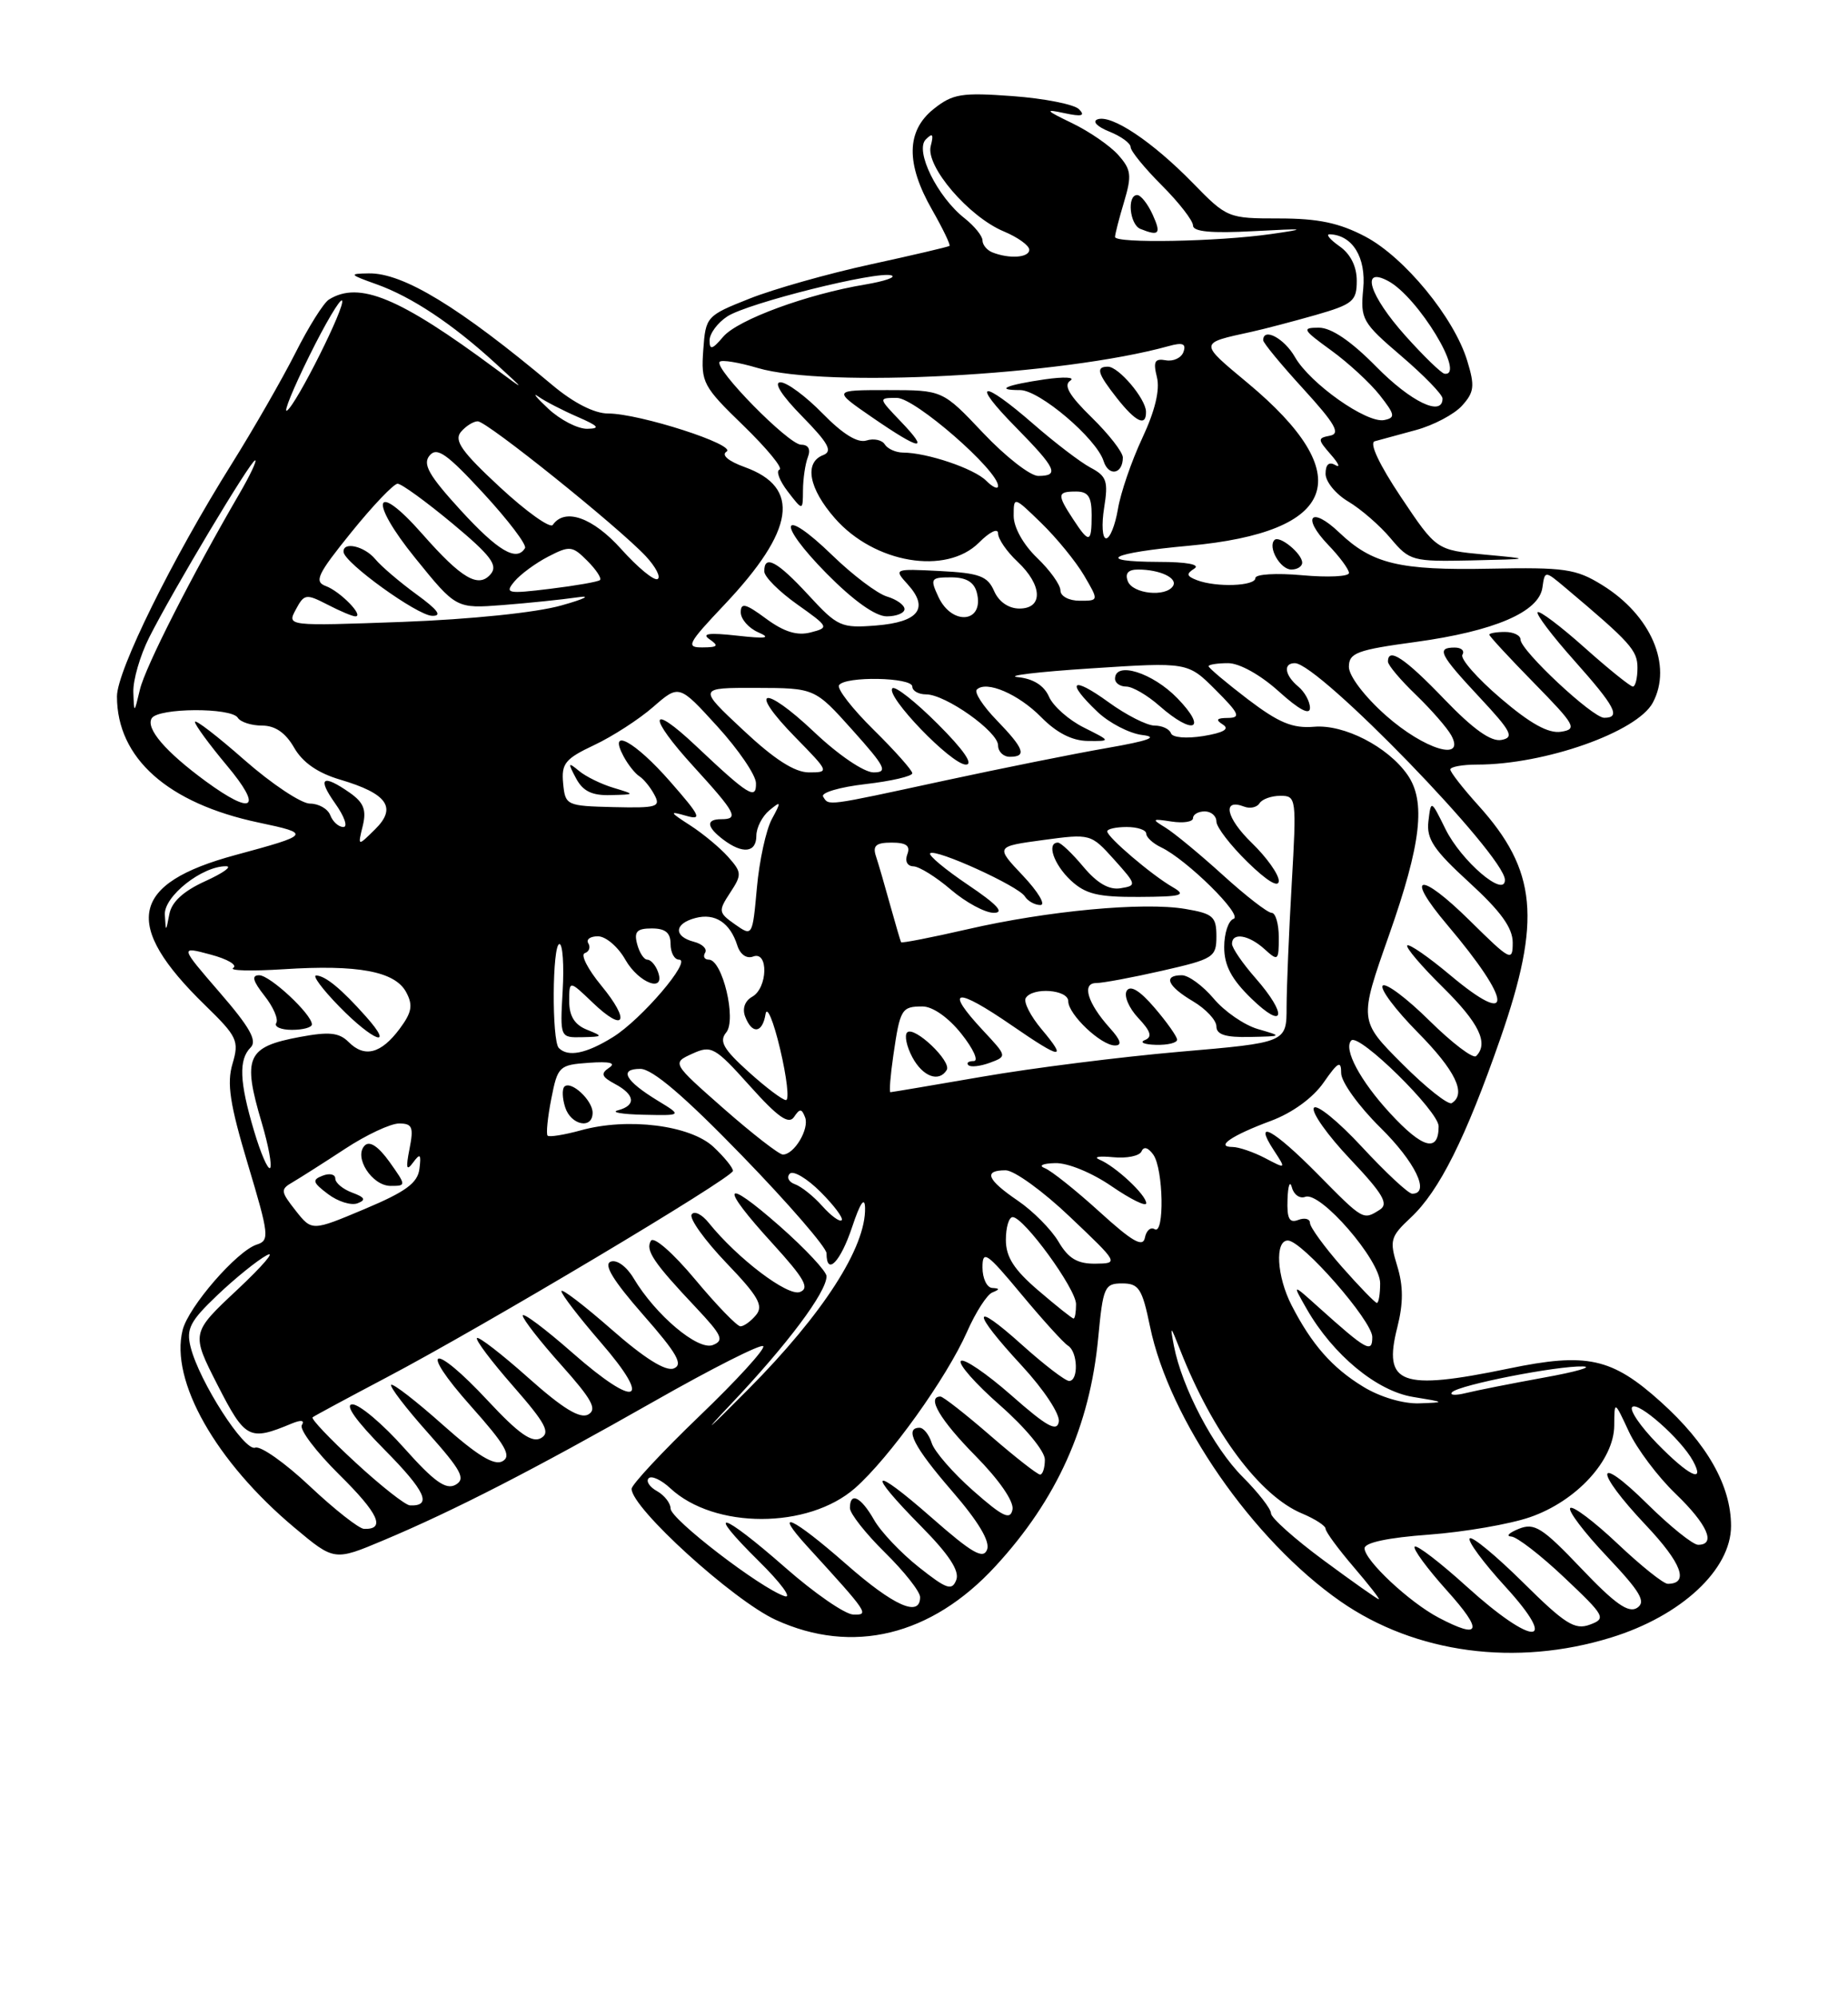 <?xml version="1.0" encoding="UTF-8" standalone="no"?>
<!DOCTYPE svg PUBLIC "-//W3C//DTD SVG 1.1//EN" "http://www.w3.org/Graphics/SVG/1.1/DTD/svg11.dtd" >
<svg xmlns="http://www.w3.org/2000/svg" xmlns:xlink="http://www.w3.org/1999/xlink" version="1.1" viewBox="0 0 237 256">
 <g >
 <path fill="currentColor"
d=" M 206.64 209.88 C 215.62 207.11 222.00 201.18 222.00 195.59 C 222.00 190.43 218.94 185.03 212.98 179.67 C 206.71 174.03 203.51 173.33 193.49 175.41 C 179.62 178.28 177.34 177.44 179.20 170.13 C 179.98 167.03 179.98 164.85 179.19 162.27 C 178.18 158.98 178.31 158.51 180.92 156.07 C 184.58 152.66 187.97 145.88 192.42 133.10 C 197.71 117.89 197.11 111.56 189.60 103.24 C 187.62 101.05 186.00 98.97 186.00 98.63 C 186.00 98.28 187.55 98.00 189.45 98.00 C 198.11 98.00 209.95 93.83 211.97 90.06 C 214.51 85.30 211.74 78.86 205.48 74.99 C 202.12 72.91 200.68 72.70 191.07 72.89 C 179.46 73.12 175.98 72.28 171.76 68.26 C 168.15 64.82 166.87 66.21 170.32 69.82 C 171.80 71.35 173.00 72.98 173.00 73.44 C 173.00 73.90 170.30 74.03 167.00 73.73 C 163.69 73.43 161.00 73.59 161.00 74.09 C 161.00 75.13 155.98 75.31 153.50 74.36 C 152.17 73.85 152.10 73.55 153.17 72.88 C 153.98 72.36 152.20 72.02 148.58 72.02 C 140.25 71.99 142.36 70.87 152.46 69.95 C 171.61 68.20 174.24 60.93 160.01 49.09 C 153.73 43.86 153.72 44.01 160.50 42.53 C 162.15 42.17 165.86 41.19 168.75 40.37 C 173.51 39.00 174.00 38.59 174.00 35.99 C 174.00 34.15 173.20 32.55 171.78 31.56 C 170.56 30.70 169.99 30.01 170.53 30.03 C 173.45 30.13 175.21 32.99 174.83 37.01 C 174.45 40.92 174.70 41.35 179.72 45.64 C 182.62 48.12 185.00 50.57 185.00 51.08 C 185.00 53.46 180.96 51.53 176.50 47.00 C 173.26 43.71 170.74 42.00 169.14 42.00 C 166.91 42.00 167.05 42.25 170.69 44.89 C 172.89 46.48 175.70 49.07 176.94 50.64 C 178.91 53.15 178.99 53.54 177.52 53.84 C 175.28 54.29 168.01 49.16 166.07 45.76 C 164.69 43.35 162.00 41.93 162.00 43.61 C 162.00 43.95 164.32 46.76 167.16 49.86 C 171.22 54.31 171.95 55.57 170.58 55.84 C 168.96 56.15 168.97 56.31 170.67 58.26 C 171.68 59.41 171.94 60.01 171.25 59.61 C 170.44 59.14 170.00 59.53 170.00 60.73 C 170.00 61.74 171.31 63.34 172.92 64.29 C 174.52 65.24 176.97 67.36 178.35 69.01 C 180.78 71.90 181.14 71.99 188.69 71.83 C 196.50 71.65 196.50 71.65 190.36 71.08 C 184.21 70.50 184.21 70.50 179.66 63.70 C 176.89 59.56 175.58 56.77 176.30 56.56 C 176.96 56.38 179.34 55.73 181.59 55.12 C 183.84 54.51 186.49 53.11 187.49 52.01 C 189.07 50.27 189.16 49.48 188.17 46.25 C 186.49 40.72 180.12 32.97 175.09 30.32 C 171.76 28.57 169.06 28.00 164.05 28.00 C 157.49 28.00 157.36 27.95 152.96 23.44 C 147.77 18.13 142.53 14.64 140.75 15.30 C 140.05 15.56 140.71 16.24 142.25 16.86 C 143.76 17.46 145.00 18.36 145.00 18.86 C 145.00 19.36 146.80 21.56 149.00 23.76 C 151.20 25.96 153.00 28.28 153.00 28.91 C 153.00 29.70 155.37 29.92 160.75 29.63 C 167.52 29.27 167.80 29.31 163.00 30.00 C 156.15 30.98 143.00 31.22 143.00 30.37 C 143.00 30.02 143.52 27.99 144.16 25.87 C 145.17 22.48 145.08 21.74 143.41 19.86 C 142.36 18.68 139.70 16.85 137.50 15.79 C 134.06 14.13 133.92 13.95 136.50 14.50 C 138.74 14.98 139.22 14.85 138.38 14.00 C 137.77 13.38 133.94 12.62 129.88 12.32 C 123.33 11.84 122.19 12.02 119.75 13.96 C 116.22 16.77 116.15 20.97 119.54 26.89 C 120.92 29.31 121.92 31.39 121.77 31.52 C 121.62 31.64 117.06 32.71 111.64 33.89 C 106.21 35.07 99.24 37.04 96.14 38.27 C 90.59 40.47 90.50 40.57 90.19 44.88 C 89.89 49.03 90.16 49.54 95.36 54.57 C 98.37 57.50 100.45 60.02 99.97 60.19 C 99.49 60.36 99.97 61.62 101.03 63.00 C 102.96 65.50 102.96 65.50 102.98 62.83 C 102.99 61.36 103.27 59.45 103.61 58.58 C 103.99 57.58 103.67 57.00 102.74 57.00 C 101.14 57.00 91.49 47.18 92.30 46.37 C 92.57 46.09 94.76 46.45 97.15 47.16 C 105.90 49.76 136.18 48.15 149.88 44.36 C 151.67 43.86 152.15 44.05 151.78 45.10 C 151.51 45.87 150.49 46.35 149.52 46.18 C 148.09 45.92 147.87 46.33 148.37 48.34 C 148.78 49.96 148.13 52.66 146.49 56.16 C 145.11 59.10 143.71 63.19 143.37 65.25 C 143.02 67.31 142.35 69.00 141.86 69.00 C 141.37 69.00 141.26 67.24 141.60 65.10 C 142.15 61.68 141.93 61.03 139.86 59.94 C 138.56 59.25 135.26 56.73 132.52 54.34 C 125.84 48.53 124.40 48.81 130.29 54.78 C 135.47 60.05 135.91 61.00 133.15 61.00 C 132.12 61.00 128.95 58.52 126.09 55.50 C 120.89 50.00 120.89 50.00 113.83 50.00 C 106.78 50.00 106.78 50.00 111.86 53.50 C 118.10 57.79 119.29 57.95 115.50 54.00 C 112.63 51.00 112.63 51.00 115.03 51.00 C 117.34 51.00 128.00 60.28 128.00 62.29 C 128.00 62.76 127.31 62.45 126.47 61.61 C 124.91 60.05 118.89 58.02 115.81 58.01 C 114.88 58.00 113.83 57.53 113.47 56.96 C 113.12 56.39 112.06 56.16 111.12 56.46 C 109.99 56.82 108.08 55.64 105.50 53.00 C 103.35 50.80 100.92 49.00 100.09 49.00 C 99.17 49.00 100.26 50.71 102.87 53.36 C 106.26 56.82 106.82 57.85 105.57 58.33 C 103.10 59.28 103.72 62.61 107.08 66.44 C 112.15 72.21 121.34 73.75 125.55 69.55 C 126.93 68.16 128.00 67.65 128.00 68.37 C 128.00 69.08 129.12 70.71 130.50 72.00 C 133.70 75.00 133.81 78.00 130.74 78.00 C 129.35 78.00 128.09 77.13 127.49 75.75 C 126.65 73.84 125.61 73.45 120.54 73.19 C 114.63 72.89 114.60 72.90 116.42 74.91 C 119.18 77.96 117.82 79.73 112.38 80.17 C 107.87 80.53 107.42 80.33 103.68 76.27 C 99.67 71.92 97.98 71.02 98.02 73.25 C 98.03 73.94 99.93 75.83 102.23 77.46 C 106.32 80.36 106.36 80.44 103.96 81.06 C 102.22 81.51 100.55 80.99 98.25 79.30 C 95.63 77.36 95.00 77.20 95.00 78.48 C 95.00 79.35 96.01 80.51 97.25 81.05 C 98.95 81.79 98.28 81.89 94.50 81.47 C 90.91 81.07 89.92 81.21 91.00 81.94 C 92.22 82.78 92.05 82.97 90.10 82.98 C 87.92 83.00 88.17 82.51 92.90 77.51 C 101.94 67.95 102.75 62.48 95.51 59.87 C 93.40 59.11 92.48 58.32 93.17 57.89 C 94.55 57.04 82.01 53.00 77.99 53.00 C 76.23 53.00 73.57 51.65 70.84 49.36 C 58.93 39.37 51.70 34.97 47.30 35.04 C 44.70 35.08 44.77 35.18 48.30 36.44 C 52.80 38.05 58.00 41.50 63.50 46.53 C 67.50 50.19 67.50 50.19 63.50 47.23 C 51.22 38.13 46.06 35.99 42.19 38.39 C 41.51 38.80 39.57 41.89 37.88 45.25 C 36.18 48.60 32.52 54.98 29.74 59.42 C 22.08 71.63 15.00 85.98 15.00 89.26 C 15.00 97.17 21.52 102.97 33.17 105.43 C 39.94 106.86 39.85 106.98 30.20 109.59 C 16.69 113.24 15.63 118.46 26.30 128.84 C 30.44 132.87 30.69 133.40 29.82 136.34 C 29.07 138.85 29.47 141.50 31.79 149.23 C 34.51 158.29 34.59 159.00 32.93 159.52 C 30.39 160.33 24.17 167.49 23.42 170.48 C 21.79 176.97 27.67 187.35 37.75 195.79 C 42.87 200.08 42.87 200.08 49.19 197.42 C 58.26 193.61 68.59 188.30 83.91 179.60 C 91.28 175.41 97.57 172.23 97.88 172.54 C 98.19 172.85 94.52 176.88 89.72 181.48 C 84.92 186.09 81.00 190.30 81.00 190.83 C 81.00 193.29 94.03 205.12 99.48 207.62 C 109.33 212.13 119.44 209.67 127.64 200.77 C 135.54 192.21 139.76 182.83 140.84 171.50 C 141.46 164.94 141.65 164.50 143.92 164.50 C 146.05 164.50 146.48 165.16 147.48 170.00 C 149.95 181.96 160.66 197.42 171.91 205.25 C 181.52 211.93 194.43 213.66 206.64 209.88 Z  M 116.00 78.07 C 116.00 77.55 114.99 76.83 113.75 76.46 C 112.51 76.09 109.37 73.72 106.77 71.20 C 100.13 64.76 99.45 66.86 106.02 73.52 C 109.44 76.98 112.27 79.00 113.72 79.00 C 114.97 79.00 116.00 78.58 116.00 78.07 Z  M 167.00 72.12 C 167.00 70.96 164.09 68.58 163.45 69.21 C 162.55 70.12 164.19 73.00 165.61 73.00 C 166.37 73.00 167.00 72.61 167.00 72.12 Z  M 144.00 58.64 C 144.00 57.96 142.20 55.65 140.01 53.51 C 137.13 50.70 136.36 49.38 137.26 48.79 C 137.94 48.34 136.47 48.27 134.00 48.62 C 129.01 49.35 127.51 50.00 130.83 50.00 C 133.31 50.00 140.61 56.20 141.53 59.09 C 142.17 61.12 144.00 60.79 144.00 58.64 Z  M 146.97 52.75 C 146.92 51.08 143.46 47.00 142.09 47.00 C 140.49 47.00 140.74 47.85 143.25 51.04 C 145.68 54.12 147.02 54.74 146.97 52.75 Z  M 147.82 27.50 C 147.19 26.12 146.30 25.00 145.84 25.00 C 144.51 25.00 144.87 28.78 146.25 29.34 C 148.66 30.31 148.95 29.98 147.82 27.50 Z  M 184.50 207.34 C 180.75 205.37 175.00 199.99 175.00 198.45 C 175.00 197.72 178.02 197.08 183.25 196.70 C 187.79 196.36 193.62 195.36 196.22 194.46 C 202.17 192.41 206.99 187.16 207.02 182.72 C 207.04 179.50 207.04 179.50 208.90 183.50 C 209.93 185.70 212.62 189.28 214.88 191.45 C 218.96 195.37 220.13 198.00 217.78 198.00 C 217.11 198.00 214.19 195.65 211.28 192.78 C 204.52 186.10 204.36 188.38 211.09 195.50 C 215.68 200.36 216.67 203.00 213.88 203.00 C 213.33 203.00 210.43 200.68 207.43 197.84 C 204.43 195.01 201.71 192.96 201.38 193.29 C 201.05 193.62 203.17 196.42 206.10 199.51 C 210.39 204.05 211.13 205.31 209.96 206.08 C 208.85 206.80 207.12 205.58 202.79 201.03 C 197.80 195.79 196.79 195.15 194.79 195.95 C 193.53 196.46 193.09 196.90 193.81 196.94 C 194.53 196.97 197.60 199.34 200.62 202.20 C 205.87 207.16 206.02 207.45 203.88 208.24 C 201.96 208.95 200.69 208.14 195.34 202.84 C 191.88 199.42 188.80 196.87 188.49 197.18 C 188.17 197.49 190.23 200.28 193.06 203.37 C 200.10 211.07 196.64 211.08 188.13 203.38 C 184.71 200.28 181.70 197.97 181.43 198.24 C 181.16 198.50 183.02 201.03 185.56 203.86 C 190.26 209.08 189.92 210.19 184.50 207.34 Z  M 100.73 200.94 C 92.43 193.66 90.25 193.12 97.32 200.10 C 100.17 202.91 101.65 204.93 100.61 204.58 C 97.51 203.55 86.00 194.71 86.00 193.36 C 86.00 192.67 85.22 191.66 84.26 191.12 C 83.30 190.59 82.82 189.85 83.19 189.47 C 83.56 189.10 84.81 189.68 85.96 190.75 C 91.61 196.01 103.65 196.00 109.65 190.74 C 114.04 186.88 121.40 176.62 124.02 170.70 C 125.12 168.20 126.58 165.93 127.26 165.66 C 128.24 165.26 128.24 165.14 127.25 165.08 C 126.56 165.04 126.00 163.85 126.00 162.45 C 126.00 160.17 126.54 160.54 130.97 165.87 C 133.71 169.16 136.41 172.14 136.97 172.48 C 138.23 173.26 138.34 177.00 137.11 177.00 C 136.62 177.00 133.92 174.93 131.11 172.41 C 124.56 166.52 124.52 167.99 131.04 175.04 C 133.86 178.09 135.95 181.25 135.79 182.22 C 135.56 183.58 134.25 182.85 129.71 178.85 C 126.52 176.05 123.60 174.06 123.23 174.44 C 122.85 174.81 125.12 177.38 128.27 180.14 C 131.50 182.98 134.00 186.00 134.00 187.08 C 134.00 188.14 133.72 189.00 133.39 189.00 C 133.05 189.00 130.17 186.75 127.00 184.00 C 123.83 181.25 120.95 179.00 120.61 179.00 C 118.79 179.00 120.58 182.02 125.10 186.60 C 128.15 189.69 130.05 192.45 129.85 193.48 C 129.57 194.88 128.61 194.42 124.81 191.07 C 122.22 188.79 119.83 186.04 119.49 184.96 C 119.15 183.88 118.45 183.00 117.93 183.00 C 115.94 183.00 117.20 185.46 122.10 191.12 C 125.46 195.00 127.00 197.56 126.59 198.62 C 126.10 199.90 124.66 199.07 119.49 194.53 C 111.73 187.72 110.95 188.36 118.14 195.64 C 121.71 199.25 123.08 201.35 122.64 202.50 C 122.09 203.93 121.41 203.70 117.83 200.86 C 115.53 199.04 112.94 196.31 112.08 194.78 C 110.40 191.84 109.00 191.16 109.00 193.29 C 109.00 194.00 111.03 196.57 113.50 199.00 C 115.97 201.43 118.00 204.00 118.00 204.71 C 118.00 207.34 114.63 205.85 108.54 200.50 C 101.60 194.41 98.98 193.22 103.57 198.25 C 111.39 206.81 111.52 207.01 109.42 206.94 C 108.37 206.91 104.45 204.21 100.73 200.94 Z  M 169.75 199.99 C 166.04 197.25 163.00 194.54 163.00 193.97 C 163.00 193.40 161.37 191.30 159.37 189.30 C 155.64 185.58 151.57 177.82 150.55 172.50 C 150.03 169.79 150.10 169.84 151.36 173.05 C 155.51 183.62 161.59 191.76 167.01 194.00 C 168.65 194.69 170.00 195.56 170.00 195.94 C 170.00 196.33 171.61 198.52 173.58 200.82 C 175.55 203.12 177.01 204.99 176.83 204.98 C 176.65 204.98 173.46 202.73 169.75 199.99 Z  M 39.74 190.50 C 36.57 187.51 33.42 185.29 32.73 185.55 C 31.35 186.08 25.56 177.08 24.45 172.67 C 23.86 170.32 24.36 169.35 27.89 165.99 C 30.16 163.83 33.01 161.53 34.21 160.89 C 35.41 160.24 33.72 162.22 30.45 165.29 C 24.50 170.86 24.50 170.86 27.90 177.52 C 31.46 184.47 31.96 184.73 37.41 182.46 C 38.62 181.96 39.10 182.03 38.71 182.66 C 38.37 183.21 40.53 186.06 43.50 189.00 C 48.57 194.00 49.50 196.05 46.69 195.96 C 46.04 195.94 42.91 193.48 39.74 190.50 Z  M 45.59 187.45 C 42.33 184.45 39.86 181.85 40.09 181.66 C 40.31 181.48 44.55 179.20 49.50 176.59 C 61.97 170.03 94.00 150.94 94.00 150.07 C 94.00 149.67 92.88 148.29 91.51 147.01 C 88.54 144.22 80.52 143.21 74.52 144.87 C 72.37 145.46 70.44 145.77 70.23 145.56 C 70.02 145.35 70.23 143.23 70.70 140.84 C 71.52 136.66 71.70 136.49 75.53 136.22 C 78.21 136.03 79.05 136.24 78.11 136.86 C 77.00 137.61 77.15 138.01 78.86 138.93 C 81.45 140.31 81.61 141.69 79.25 142.31 C 78.29 142.56 79.75 142.82 82.50 142.88 C 87.50 142.99 87.50 142.99 84.36 141.08 C 80.16 138.52 79.33 137.00 82.12 137.00 C 83.66 137.00 87.75 140.48 95.18 148.14 C 101.13 154.27 106.00 159.90 106.00 160.64 C 106.00 163.60 107.79 161.75 109.29 157.25 C 110.31 154.18 110.90 153.32 110.94 154.81 C 111.07 159.84 105.57 168.39 96.00 178.03 C 90.78 183.30 89.72 184.21 93.66 180.05 C 100.96 172.35 106.00 165.63 106.00 163.58 C 106.00 162.96 103.30 160.07 100.00 157.16 C 92.66 150.71 92.20 151.87 99.10 159.41 C 103.16 163.87 103.87 165.11 102.59 165.60 C 101.03 166.20 94.57 161.30 90.89 156.73 C 90.01 155.63 89.02 155.15 88.70 155.67 C 88.38 156.19 90.38 158.97 93.14 161.86 C 97.25 166.14 97.95 167.36 96.96 168.55 C 96.30 169.35 95.40 170.00 94.96 170.00 C 94.53 170.00 91.91 167.30 89.15 163.99 C 86.32 160.60 83.85 158.44 83.48 159.03 C 82.74 160.24 83.80 161.82 89.27 167.61 C 92.61 171.16 92.91 171.82 91.41 172.40 C 89.50 173.13 84.07 168.55 81.26 163.84 C 80.36 162.33 79.10 161.41 78.32 161.71 C 77.37 162.07 78.65 164.15 82.47 168.51 C 86.84 173.48 87.66 174.92 86.40 175.40 C 85.36 175.80 82.61 174.07 78.41 170.38 C 74.88 167.29 72.00 165.09 72.00 165.49 C 72.00 165.90 74.26 168.84 77.03 172.04 C 83.77 179.81 81.68 180.64 73.48 173.45 C 69.92 170.32 67.02 168.15 67.04 168.63 C 67.07 169.11 69.30 171.97 72.00 174.98 C 75.92 179.37 76.62 180.64 75.44 181.30 C 74.38 181.88 72.18 180.54 67.77 176.61 C 64.36 173.57 61.39 171.28 61.17 171.50 C 60.94 171.73 63.04 174.51 65.83 177.69 C 69.98 182.43 70.62 183.63 69.37 184.33 C 68.23 184.97 66.52 183.77 62.63 179.60 C 55.49 171.92 53.49 172.49 60.39 180.23 C 64.83 185.21 65.64 186.62 64.45 187.29 C 63.38 187.89 61.21 186.56 56.77 182.61 C 53.36 179.57 50.39 177.28 50.17 177.50 C 49.94 177.72 52.07 180.50 54.89 183.66 C 59.19 188.49 59.76 189.56 58.42 190.31 C 57.19 190.99 55.68 189.92 51.83 185.60 C 49.09 182.52 46.10 180.00 45.20 180.00 C 44.15 180.00 45.64 182.10 49.31 185.81 C 54.57 191.12 55.46 193.07 52.58 192.95 C 51.99 192.93 48.84 190.45 45.59 187.45 Z  M 76.00 142.62 C 76.00 141.02 73.22 138.45 72.38 139.28 C 72.07 139.59 72.11 140.78 72.48 141.92 C 73.21 144.23 76.00 144.79 76.00 142.62 Z  M 212.52 185.02 C 210.38 182.83 208.94 180.72 209.33 180.34 C 210.09 179.58 215.61 184.47 217.12 187.25 C 218.74 190.23 216.59 189.19 212.52 185.02 Z  M 174.83 177.74 C 170.85 175.32 168.22 172.32 165.64 167.30 C 163.74 163.60 163.47 159.00 165.16 159.00 C 166.97 159.00 175.99 169.29 175.99 171.37 C 176.00 173.50 175.26 173.08 169.10 167.55 C 165.71 164.50 165.71 164.50 167.58 167.77 C 170.95 173.65 176.57 178.30 181.23 179.05 C 185.39 179.73 185.41 179.75 182.00 179.87 C 179.95 179.94 176.98 179.06 174.83 177.74 Z  M 186.24 178.43 C 187.17 177.50 199.67 175.05 203.00 175.14 C 204.38 175.18 202.12 175.83 198.00 176.57 C 193.88 177.32 189.38 178.21 188.00 178.55 C 186.63 178.89 185.84 178.83 186.24 178.43 Z  M 133.18 165.42 C 130.04 162.74 129.00 161.11 129.00 158.92 C 129.00 157.31 129.39 156.00 129.87 156.00 C 131.30 156.00 138.00 165.19 138.00 167.16 C 138.00 168.17 137.86 169.00 137.68 169.00 C 137.50 169.00 135.48 167.39 133.18 165.42 Z  M 172.08 162.36 C 169.84 159.81 168.00 157.28 168.00 156.75 C 168.00 156.22 167.32 156.05 166.50 156.36 C 165.35 156.80 165.03 156.20 165.12 153.72 C 165.18 151.95 165.43 151.26 165.68 152.19 C 165.92 153.13 166.70 153.67 167.40 153.40 C 169.33 152.66 177.00 161.50 177.00 164.48 C 177.00 165.86 176.81 167.00 176.58 167.00 C 176.36 167.00 174.33 164.91 172.08 162.36 Z  M 135.75 159.15 C 134.82 157.58 132.48 155.22 130.54 153.90 C 126.56 151.19 126.08 150.00 128.97 150.00 C 130.06 150.00 133.77 152.68 137.22 155.97 C 143.48 161.91 143.49 161.93 140.47 161.97 C 138.17 161.99 137.02 161.31 135.75 159.15 Z  M 141.00 155.31 C 137.97 152.56 134.82 150.05 134.00 149.73 C 133.14 149.40 133.70 149.12 135.32 149.08 C 136.93 149.03 140.04 150.31 142.57 152.05 C 145.01 153.72 147.00 154.70 147.00 154.22 C 147.00 153.16 143.07 149.49 141.00 148.63 C 140.18 148.28 140.95 148.15 142.73 148.32 C 144.50 148.50 146.15 148.16 146.40 147.57 C 146.68 146.91 147.25 147.07 147.91 148.00 C 149.21 149.84 149.36 158.34 148.08 157.55 C 147.57 157.23 147.00 157.73 146.83 158.64 C 146.58 159.93 145.22 159.15 141.00 155.31 Z  M 37.91 155.16 C 35.97 152.69 35.94 152.44 37.56 151.51 C 38.51 150.95 41.52 149.04 44.25 147.25 C 46.97 145.46 50.09 144.00 51.18 144.00 C 52.88 144.00 53.07 144.46 52.52 147.25 C 52.02 149.76 52.13 150.16 52.98 149.00 C 53.89 147.77 54.03 147.91 53.79 149.82 C 53.56 151.63 52.04 152.75 46.75 154.97 C 40.00 157.81 40.00 157.81 37.91 155.16 Z  M 45.16 152.86 C 43.97 152.42 43.00 151.61 43.00 151.06 C 43.00 150.51 42.27 150.34 41.38 150.69 C 39.99 151.22 40.09 151.56 42.07 153.05 C 43.34 154.01 45.04 154.54 45.85 154.23 C 46.97 153.80 46.81 153.47 45.16 152.86 Z  M 49.95 148.92 C 48.53 146.94 47.41 146.19 46.78 146.82 C 45.32 148.28 47.70 152.00 50.10 152.00 C 52.11 152.00 52.11 151.96 49.95 148.92 Z  M 105.45 154.58 C 104.34 153.33 102.77 152.08 101.96 151.79 C 101.16 151.51 100.85 150.90 101.28 150.44 C 101.71 149.98 103.49 151.03 105.23 152.77 C 106.97 154.51 108.19 156.14 107.94 156.40 C 107.68 156.65 106.57 155.83 105.45 154.58 Z  M 169.00 150.50 C 163.31 144.74 160.65 143.29 163.36 147.43 C 164.95 149.86 164.95 149.86 162.23 148.43 C 160.73 147.65 158.85 147.01 158.05 147.01 C 155.80 147.00 157.98 145.52 163.00 143.66 C 165.75 142.63 168.38 140.72 169.75 138.75 C 171.61 136.08 172.00 135.88 172.00 137.55 C 172.00 138.66 174.25 141.79 177.00 144.50 C 181.50 148.93 183.47 153.00 181.11 153.00 C 180.62 153.00 177.72 150.30 174.66 147.00 C 171.61 143.71 168.84 141.46 168.50 142.00 C 168.16 142.55 170.25 145.50 173.15 148.56 C 177.38 153.03 178.12 154.31 176.96 155.05 C 174.81 156.41 174.87 156.45 169.00 150.50 Z  M 32.57 144.92 C 30.70 138.64 30.59 135.81 32.15 134.25 C 33.01 133.39 32.02 131.64 28.17 127.20 C 23.06 121.29 23.06 121.29 27.01 122.35 C 29.19 122.93 30.49 123.70 29.91 124.06 C 29.33 124.42 32.22 124.49 36.35 124.23 C 45.91 123.61 50.66 124.50 52.09 127.17 C 52.99 128.84 52.82 129.76 51.25 131.87 C 48.87 135.06 46.75 135.61 44.71 133.56 C 43.48 132.34 42.22 132.21 38.46 132.91 C 31.64 134.18 31.06 135.48 33.57 143.92 C 34.43 146.82 34.91 149.42 34.64 149.70 C 34.36 149.97 33.43 147.82 32.57 144.92 Z  M 46.92 130.28 C 43.79 126.76 41.74 125.07 40.55 125.03 C 40.02 125.01 41.35 126.80 43.50 129.00 C 47.86 133.47 50.71 134.53 46.92 130.28 Z  M 40.00 131.30 C 40.00 130.01 34.63 125.00 33.24 125.00 C 32.23 125.00 32.41 125.71 33.91 127.62 C 35.05 129.06 35.73 130.63 35.43 131.12 C 35.13 131.60 36.03 132.00 37.44 132.00 C 38.85 132.00 40.00 131.69 40.00 131.30 Z  M 92.83 142.11 C 86.17 136.25 86.17 136.25 88.78 135.06 C 91.23 133.94 91.67 134.18 96.16 139.18 C 99.76 143.20 101.15 144.17 101.83 143.17 C 102.57 142.06 102.81 142.07 103.25 143.21 C 103.82 144.70 101.84 148.01 100.39 147.98 C 99.90 147.97 96.50 145.33 92.83 142.11 Z  M 178.27 142.68 C 174.42 138.51 172.25 134.42 173.30 133.36 C 174.28 132.38 184.50 142.42 184.50 144.36 C 184.50 147.77 182.45 147.22 178.27 142.68 Z  M 179.83 136.35 C 174.28 130.80 174.28 130.80 178.14 119.85 C 182.27 108.12 182.89 102.72 180.50 99.30 C 177.98 95.70 172.37 92.82 168.53 93.15 C 165.77 93.38 164.01 92.65 160.02 89.62 C 157.26 87.51 155.00 85.61 155.00 85.39 C 155.00 85.18 156.12 85.00 157.50 85.00 C 158.96 85.00 161.65 86.50 164.00 88.62 C 166.60 90.97 168.00 91.71 168.00 90.74 C 168.00 89.92 167.32 88.68 166.50 88.00 C 164.76 86.55 164.53 85.00 166.06 85.00 C 169.10 85.00 193.00 109.65 193.00 112.78 C 193.00 115.15 187.41 110.37 185.38 106.27 C 183.52 102.50 183.52 102.50 183.19 105.26 C 182.92 107.53 183.86 108.93 188.43 113.11 C 192.47 116.81 194.00 118.92 194.00 120.82 C 194.00 123.30 193.72 123.15 188.52 118.02 C 182.04 111.62 180.05 111.98 185.61 118.55 C 194.00 128.46 194.20 131.87 186.00 125.00 C 183.21 122.66 180.72 120.94 180.48 121.18 C 180.24 121.42 182.29 123.83 185.02 126.52 C 189.68 131.11 190.95 133.72 189.31 135.36 C 188.93 135.74 186.24 133.70 183.33 130.83 C 180.43 127.96 177.73 125.94 177.33 126.33 C 176.94 126.73 178.95 129.41 181.81 132.31 C 186.67 137.23 188.10 140.20 186.18 141.39 C 185.74 141.66 182.87 139.40 179.83 136.35 Z  M 95.99 137.37 C 92.77 134.47 92.20 133.46 93.13 132.34 C 94.49 130.71 92.65 123.00 90.90 123.00 C 90.34 123.00 90.13 122.60 90.43 122.11 C 90.73 121.63 90.08 120.99 88.99 120.71 C 86.35 120.02 86.46 118.37 89.20 117.66 C 91.70 117.00 93.63 118.27 94.55 121.16 C 94.92 122.34 95.75 122.92 96.59 122.60 C 98.58 121.84 98.46 126.65 96.46 127.76 C 95.52 128.29 95.17 129.29 95.57 130.31 C 96.45 132.61 97.79 132.44 98.18 129.97 C 98.36 128.86 99.20 130.88 100.05 134.47 C 100.90 138.06 101.24 141.00 100.80 141.00 C 100.36 141.00 98.20 139.37 95.99 137.37 Z  M 114.57 135.25 C 115.43 129.32 115.62 129.00 118.31 129.00 C 119.61 129.00 121.63 130.41 123.29 132.50 C 124.83 134.43 125.54 136.00 124.88 136.00 C 124.21 136.00 123.90 136.23 124.19 136.52 C 124.47 136.81 125.71 136.67 126.94 136.22 C 129.17 135.39 129.16 135.39 126.08 132.09 C 121.02 126.66 122.50 126.43 129.86 131.50 C 136.12 135.81 136.93 135.90 133.58 131.92 C 132.15 130.22 131.24 128.42 131.55 127.92 C 132.43 126.49 137.00 126.83 137.00 128.33 C 137.00 130.02 141.20 134.00 142.99 134.00 C 143.94 134.00 143.74 133.32 142.32 131.75 C 139.48 128.59 138.69 126.00 140.58 126.00 C 141.42 126.00 145.23 125.29 149.05 124.42 C 155.64 122.92 156.00 122.69 156.00 120.01 C 156.00 117.48 155.57 117.10 152.01 116.50 C 146.64 115.59 134.35 116.74 124.10 119.10 C 119.48 120.16 115.64 120.91 115.56 120.77 C 115.48 120.62 114.85 118.47 114.16 116.00 C 113.48 113.53 112.66 110.71 112.34 109.75 C 111.89 108.39 112.34 108.00 114.35 108.00 C 116.24 108.00 116.78 108.41 116.36 109.50 C 116.03 110.37 116.35 111.02 117.14 111.04 C 117.89 111.06 120.06 112.41 121.96 114.04 C 123.87 115.67 126.34 117.00 127.45 117.00 C 128.87 117.00 127.88 115.93 124.15 113.42 C 121.23 111.45 119.04 109.63 119.29 109.37 C 119.95 108.72 130.61 113.56 131.43 114.89 C 131.81 115.50 132.71 116.00 133.43 116.00 C 134.15 116.00 133.14 114.31 131.20 112.25 C 127.65 108.50 127.65 108.50 133.77 107.67 C 139.85 106.85 139.90 106.86 142.88 110.17 C 145.78 113.40 145.80 113.51 143.70 113.85 C 142.23 114.09 140.70 113.20 138.94 111.10 C 137.52 109.40 136.05 108.00 135.68 108.00 C 134.19 108.00 135.13 110.78 137.31 112.83 C 139.21 114.60 140.80 114.99 146.06 114.96 C 151.61 114.93 152.21 114.76 150.40 113.71 C 147.70 112.16 142.00 107.30 142.00 106.56 C 142.00 106.25 143.12 106.00 144.50 106.00 C 145.88 106.00 147.00 106.38 147.00 106.85 C 147.00 107.31 147.85 108.10 148.90 108.60 C 152.19 110.16 159.47 117.34 158.20 117.77 C 157.54 117.99 157.00 119.62 157.00 121.39 C 157.00 123.75 157.93 125.51 160.50 128.00 C 164.77 132.14 165.16 130.09 161.00 125.35 C 159.35 123.47 158.00 121.50 158.00 120.97 C 158.00 119.47 160.15 119.82 162.17 121.65 C 163.91 123.23 164.00 123.15 164.00 120.15 C 164.00 118.42 163.59 117.00 163.08 117.00 C 162.57 117.00 159.76 114.82 156.83 112.16 C 153.90 109.50 150.60 106.78 149.50 106.10 C 147.65 104.97 147.71 104.91 150.25 105.30 C 151.76 105.53 153.00 105.34 153.00 104.86 C 153.00 104.39 153.68 104.00 154.50 104.00 C 155.32 104.00 156.00 104.58 156.00 105.30 C 156.00 106.01 157.80 108.35 160.00 110.50 C 162.50 112.94 164.00 113.84 164.00 112.90 C 164.00 112.07 162.44 109.88 160.54 108.04 C 157.22 104.82 156.69 102.28 159.57 103.39 C 160.32 103.68 161.20 103.48 161.53 102.96 C 161.85 102.43 163.06 102.00 164.21 102.00 C 166.25 102.00 166.29 102.29 165.66 113.25 C 165.30 119.44 165.01 126.55 165.00 129.06 C 165.00 133.63 165.00 133.63 151.25 134.81 C 143.69 135.47 132.32 136.90 126.00 138.00 C 119.67 139.09 114.36 139.99 114.19 139.99 C 114.02 140.00 114.19 137.86 114.57 135.25 Z  M 121.41 137.15 C 122.09 136.05 117.23 131.44 116.34 132.33 C 115.97 132.70 116.27 134.13 117.00 135.50 C 118.33 137.99 120.41 138.77 121.41 137.15 Z  M 150.96 133.25 C 150.94 132.84 149.64 131.00 148.07 129.17 C 146.19 126.97 144.97 126.23 144.50 126.99 C 144.11 127.63 144.77 129.19 145.97 130.47 C 147.60 132.20 147.81 132.92 146.82 133.31 C 146.10 133.60 146.74 133.88 148.25 133.92 C 149.76 133.96 150.98 133.66 150.96 133.25 Z  M 161.33 131.90 C 159.59 131.40 157.03 129.64 155.65 127.99 C 154.26 126.35 152.43 125.00 151.56 125.00 C 149.12 125.00 149.72 126.40 153.00 128.34 C 154.65 129.32 156.00 130.76 156.00 131.56 C 156.00 132.60 157.17 132.98 160.25 132.91 C 164.50 132.82 164.50 132.82 161.33 131.90 Z  M 71.67 134.33 C 70.75 133.41 70.82 121.00 71.75 121.00 C 72.16 121.00 72.35 123.70 72.16 127.00 C 71.82 133.00 71.82 133.00 74.66 132.94 C 77.36 132.88 77.39 132.83 75.25 131.97 C 73.69 131.34 73.00 130.23 73.00 128.35 C 73.00 125.63 73.00 125.63 75.99 128.49 C 80.13 132.46 80.91 130.93 77.10 126.31 C 75.38 124.22 74.43 122.36 74.99 122.17 C 75.55 121.98 75.76 121.42 75.45 120.91 C 75.14 120.41 75.70 120.00 76.69 120.01 C 77.69 120.01 79.27 121.36 80.20 123.01 C 81.94 126.06 85.44 127.32 84.36 124.50 C 84.05 123.67 83.44 123.00 83.01 123.00 C 82.58 123.00 82.00 122.10 81.71 121.00 C 81.29 119.41 81.68 119.00 83.59 119.00 C 85.33 119.00 86.00 119.55 86.00 121.00 C 86.00 122.10 86.49 123.00 87.08 123.00 C 88.81 123.00 82.26 130.68 78.59 132.94 C 75.19 135.05 72.85 135.52 71.67 134.33 Z  M 94.26 118.48 C 92.13 116.98 92.10 116.77 93.64 114.42 C 95.16 112.11 95.14 111.81 93.38 109.83 C 92.35 108.67 90.15 106.84 88.50 105.78 C 85.86 104.08 85.79 103.93 87.95 104.55 C 90.09 105.17 89.85 104.63 85.95 100.18 C 81.42 95.00 77.92 93.11 79.97 96.94 C 80.54 98.01 81.46 99.16 82.00 99.50 C 82.54 99.84 83.41 100.90 83.92 101.86 C 84.77 103.43 84.27 103.58 78.68 103.45 C 72.63 103.30 72.49 103.23 72.22 100.40 C 71.98 97.87 72.48 97.25 76.20 95.50 C 78.54 94.40 81.95 92.20 83.77 90.61 C 87.09 87.72 87.09 87.72 92.00 93.11 C 94.70 96.07 96.93 99.34 96.95 100.37 C 97.01 102.59 96.00 101.97 89.27 95.62 C 83.21 89.90 83.00 91.74 88.96 98.26 C 94.39 104.21 94.81 105.00 92.50 105.00 C 90.51 105.00 90.60 105.98 92.75 107.61 C 95.25 109.50 97.00 109.30 97.00 107.12 C 97.00 106.09 97.75 104.63 98.66 103.87 C 100.19 102.61 100.22 102.71 98.98 105.00 C 98.24 106.38 97.38 110.32 97.07 113.78 C 96.50 120.04 96.50 120.05 94.26 118.48 Z  M 78.69 100.98 C 77.14 100.52 75.15 99.55 74.27 98.82 C 72.84 97.64 72.80 97.74 73.87 99.75 C 74.75 101.41 75.92 101.98 78.29 101.91 C 81.50 101.83 81.50 101.83 78.69 100.98 Z  M 21.14 117.24 C 21.00 114.89 25.94 110.99 29.00 111.03 C 29.82 111.04 28.62 111.90 26.33 112.94 C 23.53 114.21 22.01 115.60 21.72 117.16 C 21.27 119.50 21.27 119.50 21.14 117.24 Z  M 46.52 105.86 C 47.02 103.81 46.65 102.87 44.86 101.61 C 41.34 99.15 40.64 99.68 43.00 103.00 C 44.17 104.65 44.64 106.00 44.04 106.00 C 43.43 106.00 42.68 105.33 42.36 104.50 C 42.05 103.67 40.87 103.00 39.75 103.00 C 38.64 103.00 34.86 100.49 31.36 97.42 C 27.86 94.34 25.00 92.14 25.00 92.53 C 25.00 92.91 26.84 95.42 29.09 98.11 C 33.74 103.66 32.49 104.60 26.40 100.15 C 21.23 96.36 18.66 93.37 19.46 92.06 C 20.29 90.72 29.67 90.66 30.50 92.00 C 30.84 92.55 32.24 93.00 33.61 93.00 C 35.29 93.00 36.62 93.92 37.72 95.83 C 38.81 97.73 40.75 99.08 43.63 99.93 C 49.68 101.72 50.94 103.51 48.10 106.30 C 45.87 108.50 45.87 108.50 46.52 105.86 Z  M 105.56 102.10 C 105.25 101.60 107.70 100.88 111.00 100.50 C 114.30 100.12 117.00 99.49 117.00 99.11 C 117.00 98.74 114.77 96.23 112.04 93.54 C 109.32 90.86 107.32 88.29 107.60 87.83 C 108.34 86.64 117.00 86.80 117.00 88.00 C 117.00 88.55 117.80 89.00 118.77 89.00 C 121.26 89.00 128.00 93.77 128.00 95.54 C 128.00 96.34 128.68 97.00 129.50 97.00 C 131.73 97.00 131.35 95.96 127.82 92.31 C 126.07 90.51 124.92 88.74 125.27 88.39 C 126.48 87.18 130.62 88.96 133.55 91.94 C 135.51 93.93 137.51 94.95 139.50 94.97 C 142.50 95.00 142.50 95.00 139.00 93.25 C 137.07 92.29 135.06 90.51 134.53 89.30 C 133.90 87.86 132.51 86.99 130.53 86.79 C 128.86 86.62 133.09 86.11 139.91 85.67 C 152.33 84.86 152.33 84.86 155.90 88.43 C 158.93 91.46 159.17 92.00 157.48 92.02 C 156.02 92.03 155.85 92.25 156.83 92.87 C 157.73 93.44 156.93 93.91 154.33 94.34 C 152.14 94.69 150.36 94.54 150.17 93.98 C 149.98 93.44 149.04 93.00 148.07 93.00 C 147.10 93.00 144.43 91.65 142.15 89.99 C 137.44 86.58 136.62 87.31 140.75 91.24 C 142.26 92.67 144.85 94.01 146.50 94.21 C 148.63 94.46 147.34 94.94 142.00 95.87 C 137.88 96.58 128.43 98.48 121.01 100.08 C 105.74 103.38 106.31 103.31 105.56 102.10 Z  M 120.27 92.80 C 117.41 89.94 114.79 87.88 114.45 88.22 C 113.50 89.17 122.01 98.00 123.87 98.00 C 124.89 98.00 123.57 96.09 120.27 92.80 Z  M 151.00 89.50 C 147.81 86.21 143.00 84.71 143.00 87.00 C 143.00 87.55 143.65 88.00 144.44 88.00 C 145.24 88.00 147.15 89.11 148.69 90.47 C 153.06 94.31 154.91 93.53 151.00 89.50 Z  M 95.30 93.57 C 89.50 88.15 89.50 88.15 97.00 88.17 C 104.50 88.19 104.50 88.19 109.34 93.59 C 113.55 98.29 113.91 99.00 112.03 99.00 C 110.81 99.00 107.52 96.77 104.43 93.84 C 97.85 87.62 95.81 88.19 102.02 94.52 C 106.35 98.94 106.38 99.00 103.75 99.00 C 101.91 99.00 99.31 97.33 95.30 93.57 Z  M 177.74 91.71 C 175.00 89.28 172.99 86.64 172.99 85.47 C 173.00 83.68 174.02 83.30 181.56 82.28 C 191.63 80.90 197.37 78.45 197.81 75.31 C 198.12 73.12 198.12 73.12 200.73 75.31 C 209.12 82.37 210.00 83.35 210.00 85.60 C 210.00 86.92 209.73 88.00 209.41 88.00 C 209.09 88.00 206.30 85.76 203.23 83.02 C 200.15 80.27 197.44 78.23 197.20 78.47 C 196.96 78.71 199.06 81.49 201.88 84.65 C 207.17 90.59 207.91 92.00 205.73 92.00 C 204.23 92.00 195.00 83.37 195.00 81.97 C 195.00 81.43 194.10 81.00 193.00 81.00 C 191.90 81.00 191.00 81.16 191.00 81.35 C 191.00 81.54 193.59 84.34 196.75 87.56 C 202.04 92.96 202.31 93.46 200.20 93.79 C 198.58 94.04 196.26 92.76 192.44 89.49 C 189.44 86.93 187.24 84.42 187.55 83.92 C 187.86 83.41 187.42 83.00 186.56 83.00 C 184.17 83.00 184.61 83.88 189.75 89.38 C 193.84 93.76 194.23 94.52 192.56 94.84 C 191.22 95.10 188.92 93.46 185.22 89.61 C 180.17 84.35 178.00 82.91 178.00 84.80 C 178.00 85.25 179.61 87.16 181.58 89.05 C 183.55 90.95 185.59 93.29 186.12 94.25 C 187.99 97.68 182.67 96.07 177.74 91.71 Z  M 17.10 88.71 C 17.05 87.18 17.96 84.03 19.13 81.71 C 22.16 75.70 32.16 59.00 32.72 59.00 C 32.98 59.00 32.08 60.91 30.72 63.25 C 24.56 73.83 18.64 85.48 17.95 88.36 C 17.20 91.50 17.20 91.50 17.10 88.71 Z  M 37.94 78.12 C 39.01 76.12 39.25 76.08 41.99 77.49 C 43.59 78.32 45.20 79.00 45.57 79.00 C 46.75 79.00 43.64 75.80 41.79 75.12 C 40.25 74.55 40.70 73.61 45.05 68.23 C 47.82 64.80 50.50 62.00 50.99 62.00 C 51.49 62.00 54.64 64.29 58.00 67.08 C 62.92 71.17 63.88 72.44 62.95 73.56 C 61.38 75.45 59.21 74.18 54.15 68.43 C 47.97 61.41 47.21 64.09 53.27 71.55 C 58.50 78.01 58.50 78.01 64.50 77.55 C 67.80 77.29 72.08 76.85 74.00 76.57 C 75.93 76.28 75.03 76.75 72.00 77.60 C 68.77 78.52 60.38 79.38 51.65 79.71 C 36.79 80.25 36.79 80.25 37.94 78.12 Z  M 53.40 76.17 C 51.26 74.61 48.88 72.58 48.13 71.67 C 46.74 69.99 43.95 69.36 44.06 70.75 C 44.16 72.14 53.48 78.86 55.40 78.93 C 56.75 78.98 56.18 78.19 53.40 76.17 Z  M 120.34 76.49 C 119.26 74.16 119.36 74.00 121.98 74.00 C 123.90 74.00 124.92 74.60 125.27 75.94 C 126.29 79.81 122.10 80.28 120.34 76.49 Z  M 136.00 75.69 C 136.00 74.96 134.65 73.08 133.00 71.50 C 131.23 69.80 130.00 67.60 130.00 66.12 C 130.00 63.61 130.01 63.61 133.54 67.04 C 135.49 68.93 137.95 71.94 139.01 73.73 C 140.93 77.00 140.93 77.00 138.47 77.00 C 137.10 77.00 136.00 76.42 136.00 75.69 Z  M 65.97 74.53 C 66.73 73.62 68.68 72.18 70.31 71.34 C 73.06 69.92 73.40 69.95 75.32 71.88 C 76.46 73.02 77.19 74.13 76.94 74.35 C 76.70 74.57 73.82 75.07 70.55 75.47 C 65.07 76.14 64.70 76.06 65.97 74.53 Z  M 144.64 74.50 C 144.25 73.49 144.68 73.00 145.95 73.00 C 148.75 73.00 151.06 74.09 150.44 75.10 C 149.53 76.57 145.26 76.12 144.64 74.50 Z  M 79.68 70.39 C 76.03 66.32 72.44 65.05 70.89 67.28 C 70.56 67.76 67.51 65.59 64.12 62.45 C 59.23 57.92 58.20 56.47 59.10 55.37 C 59.73 54.62 60.71 54.00 61.27 54.00 C 62.45 54.00 79.31 67.54 82.83 71.30 C 84.10 72.67 84.78 73.98 84.33 74.22 C 83.87 74.46 81.78 72.73 79.68 70.39 Z  M 59.07 65.39 C 54.99 60.93 54.18 59.49 55.09 58.39 C 56.04 57.25 57.30 58.14 62.02 63.25 C 65.19 66.69 67.58 69.84 67.33 70.25 C 66.26 72.04 63.87 70.63 59.07 65.39 Z  M 137.62 66.54 C 135.54 63.37 135.58 63.00 138.00 63.00 C 139.56 63.00 140.00 63.67 140.00 66.00 C 140.00 69.64 139.69 69.71 137.62 66.54 Z  M 70.31 52.38 C 68.76 50.93 68.21 50.24 69.07 50.85 C 69.93 51.45 72.18 52.61 74.07 53.43 C 76.78 54.61 77.04 54.93 75.31 54.96 C 74.10 54.98 71.85 53.82 70.31 52.38 Z  M 39.67 45.61 C 41.72 41.46 43.61 38.27 43.86 38.52 C 44.41 39.08 38.00 51.88 36.80 52.63 C 36.32 52.92 37.62 49.76 39.67 45.61 Z  M 180.25 43.05 C 175.62 37.88 174.43 34.09 178.03 36.02 C 181.86 38.06 188.06 48.28 185.25 47.90 C 184.84 47.84 182.59 45.66 180.25 43.05 Z  M 91.00 43.63 C 91.00 42.76 92.02 41.38 93.27 40.56 C 95.87 38.85 112.57 34.68 114.33 35.30 C 114.97 35.52 113.47 36.04 111.00 36.46 C 103.51 37.70 94.61 40.98 92.75 43.16 C 91.35 44.81 91.00 44.90 91.00 43.63 Z  M 127.25 32.34 C 126.56 32.06 126.00 31.37 126.00 30.81 C 126.00 30.25 124.97 28.98 123.71 27.98 C 120.21 25.24 117.29 19.31 118.73 17.87 C 119.61 16.99 119.76 17.20 119.36 18.73 C 118.69 21.31 124.23 27.78 128.73 29.66 C 130.53 30.41 132.00 31.47 132.00 32.01 C 132.00 33.04 129.42 33.21 127.25 32.34 Z "/>
</g>
</svg>